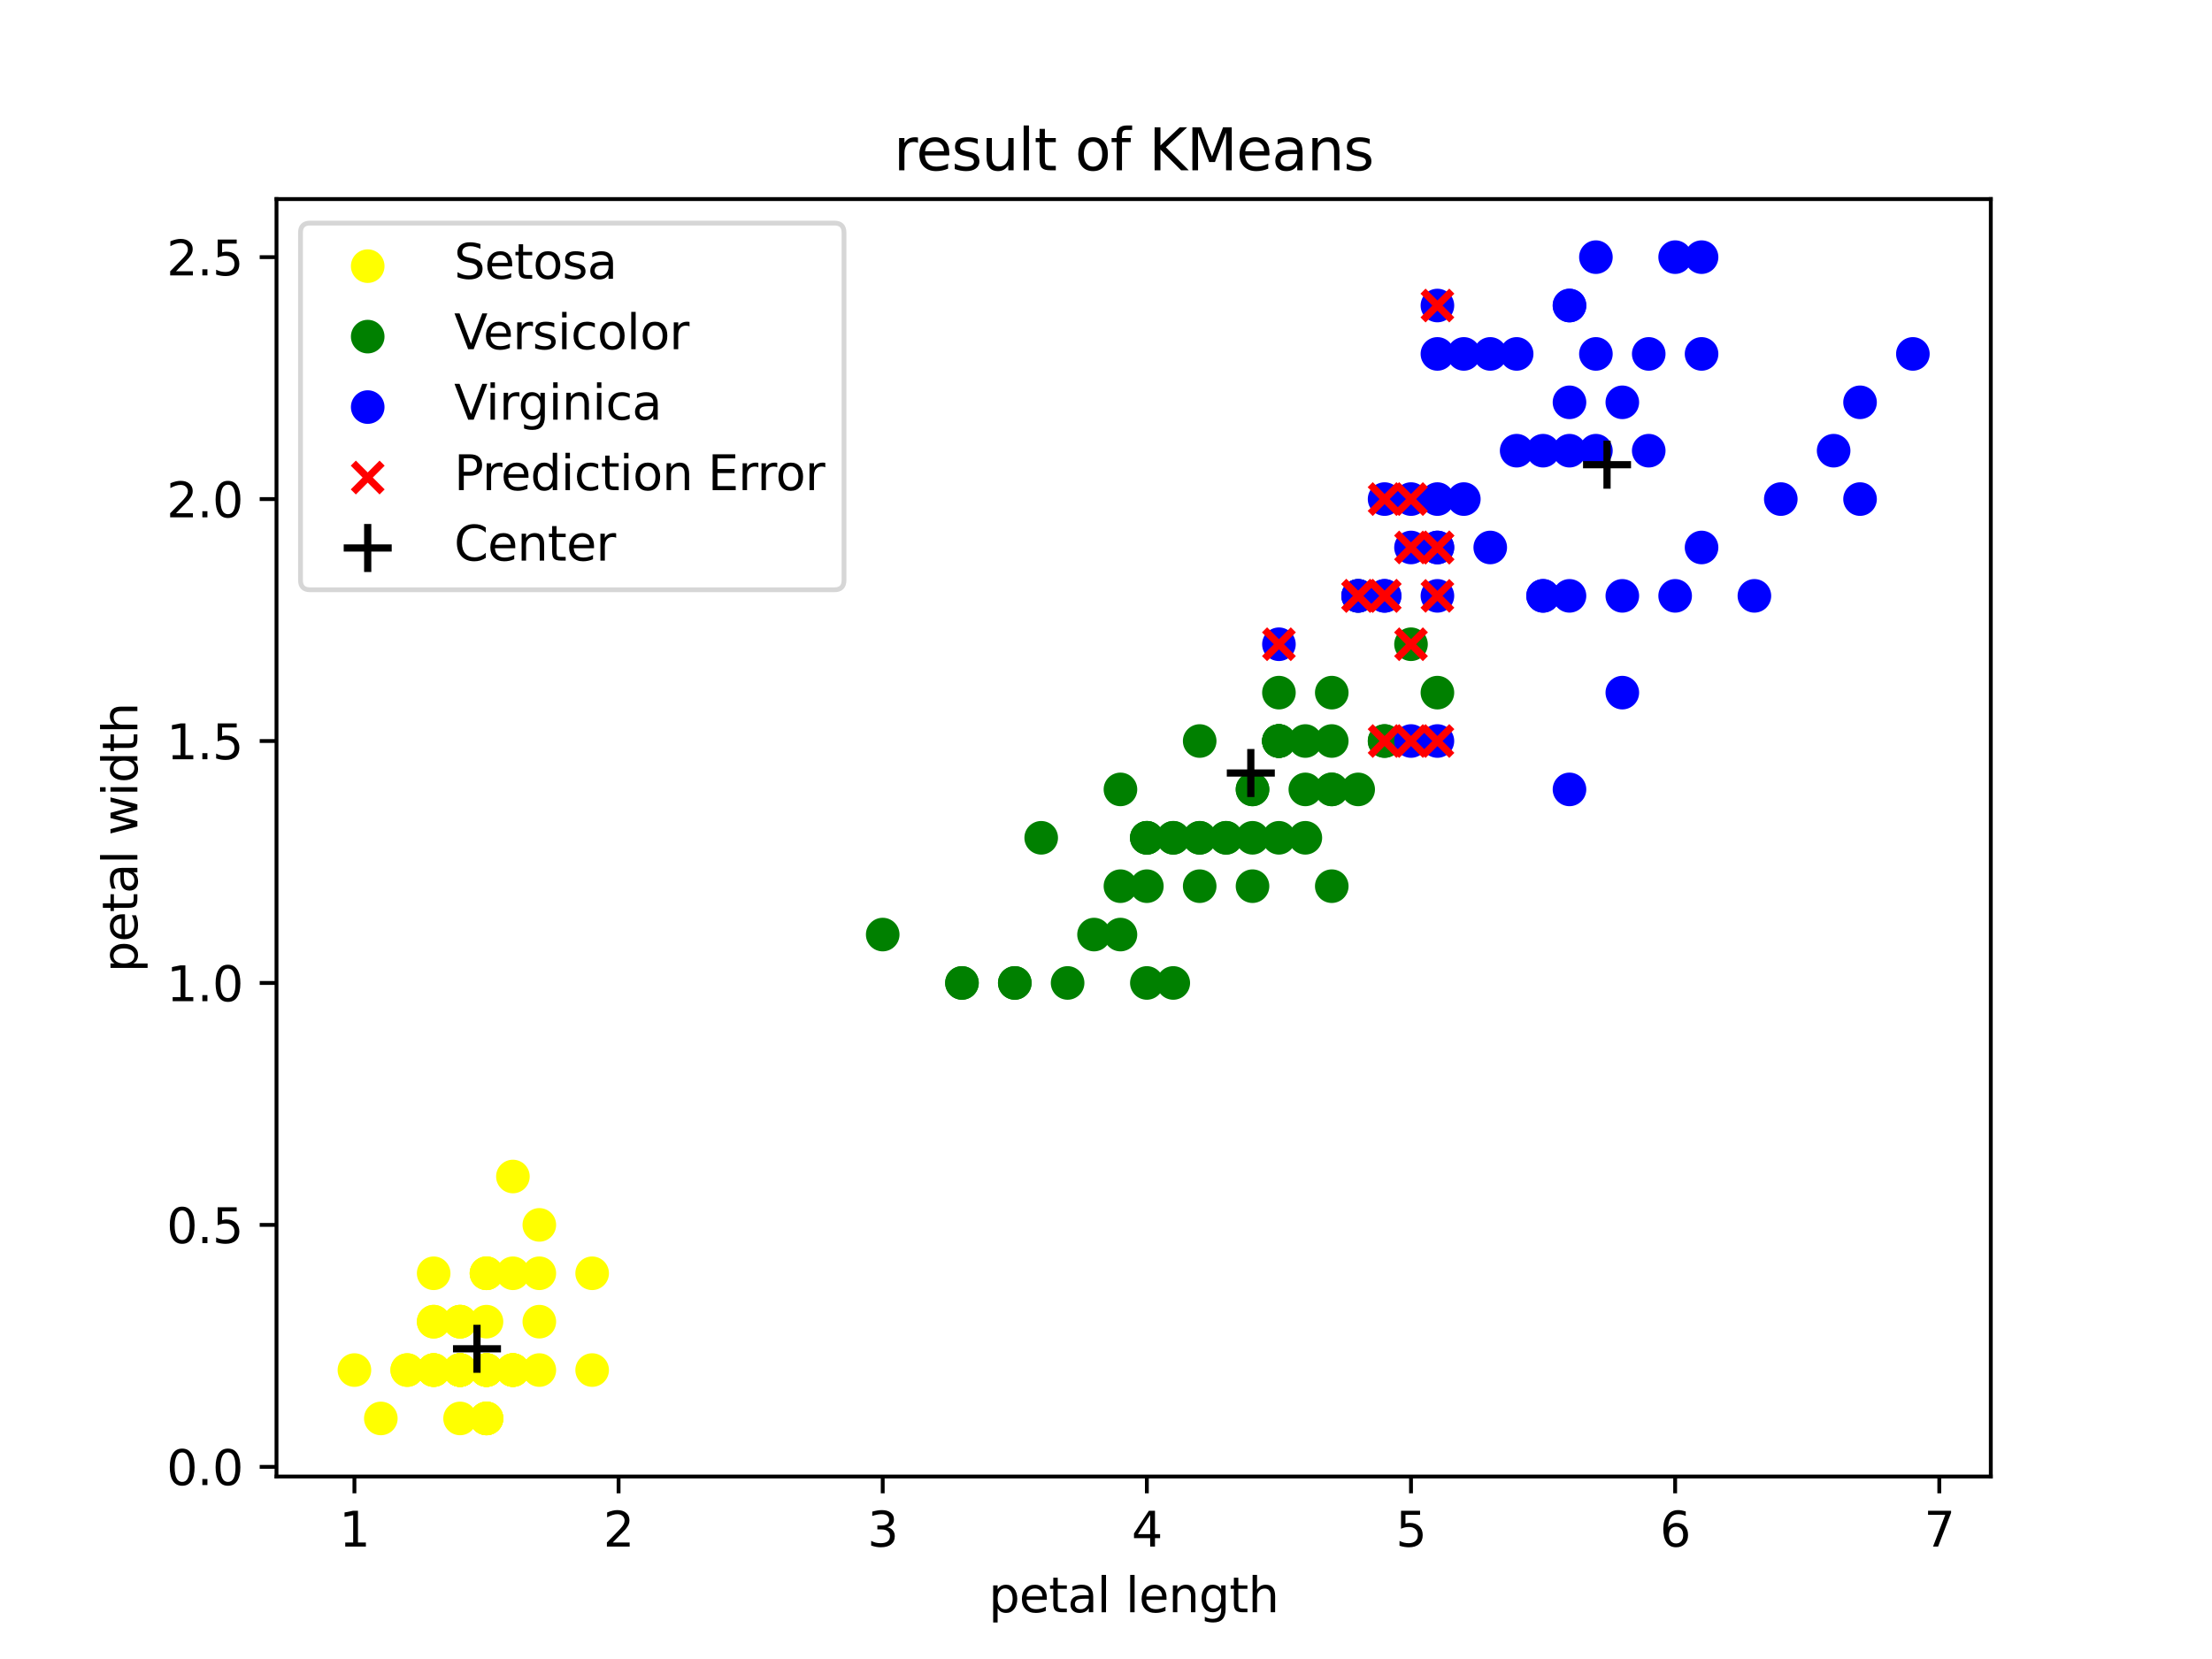 <?xml version="1.0" encoding="utf-8" standalone="no"?>
<!DOCTYPE svg PUBLIC "-//W3C//DTD SVG 1.1//EN"
  "http://www.w3.org/Graphics/SVG/1.1/DTD/svg11.dtd">
<svg xmlns:xlink="http://www.w3.org/1999/xlink" width="460.8pt" height="345.6pt" viewBox="0 0 460.8 345.6" xmlns="http://www.w3.org/2000/svg" version="1.1">
 <defs>
  <style type="text/css">*{stroke-linejoin: round; stroke-linecap: butt}</style>
 </defs>
 <g id="figure_1">
  <g id="patch_1">
   <path d="M 0 345.6 
L 460.8 345.6 
L 460.8 0 
L 0 0 
z
" style="fill: #ffffff"/>
  </g>
  <g id="axes_1">
   <g id="patch_2">
    <path d="M 57.6 307.584 
L 414.72 307.584 
L 414.72 41.472 
L 57.6 41.472 
z
" style="fill: #ffffff"/>
   </g>
   <g id="PathCollection_1">
    <defs>
     <path id="mcf82af48c1" d="M 0 3 
C 0.796 3 1.559 2.684 2.121 2.121 
C 2.684 1.559 3 0.796 3 0 
C 3 -0.796 2.684 -1.559 2.121 -2.121 
C 1.559 -2.684 0.796 -3 0 -3 
C -0.796 -3 -1.559 -2.684 -2.121 -2.121 
C -2.684 -1.559 -3 -0.796 -3 0 
C -3 0.796 -2.684 1.559 -2.121 2.121 
C -1.559 2.684 -0.796 3 0 3 
z
" style="stroke: #ffff00"/>
    </defs>
    <g clip-path="url(#pe4a45dda72)">
     <use xlink:href="#mcf82af48c1" x="95.843" y="285.408" style="fill: #ffff00; stroke: #ffff00"/>
     <use xlink:href="#mcf82af48c1" x="95.843" y="285.408" style="fill: #ffff00; stroke: #ffff00"/>
     <use xlink:href="#mcf82af48c1" x="90.341" y="285.408" style="fill: #ffff00; stroke: #ffff00"/>
     <use xlink:href="#mcf82af48c1" x="101.346" y="285.408" style="fill: #ffff00; stroke: #ffff00"/>
     <use xlink:href="#mcf82af48c1" x="95.843" y="285.408" style="fill: #ffff00; stroke: #ffff00"/>
     <use xlink:href="#mcf82af48c1" x="112.351" y="265.248" style="fill: #ffff00; stroke: #ffff00"/>
     <use xlink:href="#mcf82af48c1" x="95.843" y="275.328" style="fill: #ffff00; stroke: #ffff00"/>
     <use xlink:href="#mcf82af48c1" x="101.346" y="285.408" style="fill: #ffff00; stroke: #ffff00"/>
     <use xlink:href="#mcf82af48c1" x="95.843" y="285.408" style="fill: #ffff00; stroke: #ffff00"/>
     <use xlink:href="#mcf82af48c1" x="101.346" y="295.488" style="fill: #ffff00; stroke: #ffff00"/>
     <use xlink:href="#mcf82af48c1" x="101.346" y="285.408" style="fill: #ffff00; stroke: #ffff00"/>
     <use xlink:href="#mcf82af48c1" x="106.848" y="285.408" style="fill: #ffff00; stroke: #ffff00"/>
     <use xlink:href="#mcf82af48c1" x="95.843" y="295.488" style="fill: #ffff00; stroke: #ffff00"/>
     <use xlink:href="#mcf82af48c1" x="79.335" y="295.488" style="fill: #ffff00; stroke: #ffff00"/>
     <use xlink:href="#mcf82af48c1" x="84.838" y="285.408" style="fill: #ffff00; stroke: #ffff00"/>
     <use xlink:href="#mcf82af48c1" x="101.346" y="265.248" style="fill: #ffff00; stroke: #ffff00"/>
     <use xlink:href="#mcf82af48c1" x="90.341" y="265.248" style="fill: #ffff00; stroke: #ffff00"/>
     <use xlink:href="#mcf82af48c1" x="95.843" y="275.328" style="fill: #ffff00; stroke: #ffff00"/>
     <use xlink:href="#mcf82af48c1" x="112.351" y="275.328" style="fill: #ffff00; stroke: #ffff00"/>
     <use xlink:href="#mcf82af48c1" x="101.346" y="275.328" style="fill: #ffff00; stroke: #ffff00"/>
     <use xlink:href="#mcf82af48c1" x="112.351" y="285.408" style="fill: #ffff00; stroke: #ffff00"/>
     <use xlink:href="#mcf82af48c1" x="101.346" y="265.248" style="fill: #ffff00; stroke: #ffff00"/>
     <use xlink:href="#mcf82af48c1" x="73.833" y="285.408" style="fill: #ffff00; stroke: #ffff00"/>
     <use xlink:href="#mcf82af48c1" x="112.351" y="255.168" style="fill: #ffff00; stroke: #ffff00"/>
     <use xlink:href="#mcf82af48c1" x="123.356" y="285.408" style="fill: #ffff00; stroke: #ffff00"/>
     <use xlink:href="#mcf82af48c1" x="106.848" y="285.408" style="fill: #ffff00; stroke: #ffff00"/>
     <use xlink:href="#mcf82af48c1" x="106.848" y="265.248" style="fill: #ffff00; stroke: #ffff00"/>
     <use xlink:href="#mcf82af48c1" x="101.346" y="285.408" style="fill: #ffff00; stroke: #ffff00"/>
     <use xlink:href="#mcf82af48c1" x="95.843" y="285.408" style="fill: #ffff00; stroke: #ffff00"/>
     <use xlink:href="#mcf82af48c1" x="106.848" y="285.408" style="fill: #ffff00; stroke: #ffff00"/>
     <use xlink:href="#mcf82af48c1" x="106.848" y="285.408" style="fill: #ffff00; stroke: #ffff00"/>
     <use xlink:href="#mcf82af48c1" x="101.346" y="265.248" style="fill: #ffff00; stroke: #ffff00"/>
     <use xlink:href="#mcf82af48c1" x="101.346" y="295.488" style="fill: #ffff00; stroke: #ffff00"/>
     <use xlink:href="#mcf82af48c1" x="95.843" y="285.408" style="fill: #ffff00; stroke: #ffff00"/>
     <use xlink:href="#mcf82af48c1" x="101.346" y="295.488" style="fill: #ffff00; stroke: #ffff00"/>
     <use xlink:href="#mcf82af48c1" x="84.838" y="285.408" style="fill: #ffff00; stroke: #ffff00"/>
     <use xlink:href="#mcf82af48c1" x="90.341" y="285.408" style="fill: #ffff00; stroke: #ffff00"/>
     <use xlink:href="#mcf82af48c1" x="101.346" y="295.488" style="fill: #ffff00; stroke: #ffff00"/>
     <use xlink:href="#mcf82af48c1" x="90.341" y="285.408" style="fill: #ffff00; stroke: #ffff00"/>
     <use xlink:href="#mcf82af48c1" x="101.346" y="285.408" style="fill: #ffff00; stroke: #ffff00"/>
     <use xlink:href="#mcf82af48c1" x="90.341" y="275.328" style="fill: #ffff00; stroke: #ffff00"/>
     <use xlink:href="#mcf82af48c1" x="90.341" y="275.328" style="fill: #ffff00; stroke: #ffff00"/>
     <use xlink:href="#mcf82af48c1" x="90.341" y="285.408" style="fill: #ffff00; stroke: #ffff00"/>
     <use xlink:href="#mcf82af48c1" x="106.848" y="245.088" style="fill: #ffff00; stroke: #ffff00"/>
     <use xlink:href="#mcf82af48c1" x="123.356" y="265.248" style="fill: #ffff00; stroke: #ffff00"/>
     <use xlink:href="#mcf82af48c1" x="95.843" y="275.328" style="fill: #ffff00; stroke: #ffff00"/>
     <use xlink:href="#mcf82af48c1" x="106.848" y="285.408" style="fill: #ffff00; stroke: #ffff00"/>
     <use xlink:href="#mcf82af48c1" x="95.843" y="285.408" style="fill: #ffff00; stroke: #ffff00"/>
     <use xlink:href="#mcf82af48c1" x="101.346" y="285.408" style="fill: #ffff00; stroke: #ffff00"/>
     <use xlink:href="#mcf82af48c1" x="95.843" y="285.408" style="fill: #ffff00; stroke: #ffff00"/>
    </g>
   </g>
   <g id="PathCollection_2">
    <defs>
     <path id="m99f6509d8e" d="M 0 3 
C 0.796 3 1.559 2.684 2.121 2.121 
C 2.684 1.559 3 0.796 3 0 
C 3 -0.796 2.684 -1.559 2.121 -2.121 
C 1.559 -2.684 0.796 -3 0 -3 
C -0.796 -3 -1.559 -2.684 -2.121 -2.121 
C -2.684 -1.559 -3 -0.796 -3 0 
C -3 0.796 -2.684 1.559 -2.121 2.121 
C -1.559 2.684 -0.796 3 0 3 
z
" style="stroke: #008000"/>
    </defs>
    <g clip-path="url(#pe4a45dda72)">
     <use xlink:href="#m99f6509d8e" x="277.43" y="164.448" style="fill: #008000; stroke: #008000"/>
     <use xlink:href="#m99f6509d8e" x="266.424" y="154.368" style="fill: #008000; stroke: #008000"/>
     <use xlink:href="#m99f6509d8e" x="288.435" y="154.368" style="fill: #008000; stroke: #008000"/>
     <use xlink:href="#m99f6509d8e" x="238.911" y="174.528" style="fill: #008000; stroke: #008000"/>
     <use xlink:href="#m99f6509d8e" x="271.927" y="154.368" style="fill: #008000; stroke: #008000"/>
     <use xlink:href="#m99f6509d8e" x="266.424" y="174.528" style="fill: #008000; stroke: #008000"/>
     <use xlink:href="#m99f6509d8e" x="277.43" y="144.288" style="fill: #008000; stroke: #008000"/>
     <use xlink:href="#m99f6509d8e" x="200.393" y="204.768" style="fill: #008000; stroke: #008000"/>
     <use xlink:href="#m99f6509d8e" x="271.927" y="174.528" style="fill: #008000; stroke: #008000"/>
     <use xlink:href="#m99f6509d8e" x="233.409" y="164.448" style="fill: #008000; stroke: #008000"/>
     <use xlink:href="#m99f6509d8e" x="211.398" y="204.768" style="fill: #008000; stroke: #008000"/>
     <use xlink:href="#m99f6509d8e" x="249.917" y="154.368" style="fill: #008000; stroke: #008000"/>
     <use xlink:href="#m99f6509d8e" x="238.911" y="204.768" style="fill: #008000; stroke: #008000"/>
     <use xlink:href="#m99f6509d8e" x="277.43" y="164.448" style="fill: #008000; stroke: #008000"/>
     <use xlink:href="#m99f6509d8e" x="216.901" y="174.528" style="fill: #008000; stroke: #008000"/>
     <use xlink:href="#m99f6509d8e" x="260.922" y="164.448" style="fill: #008000; stroke: #008000"/>
     <use xlink:href="#m99f6509d8e" x="266.424" y="154.368" style="fill: #008000; stroke: #008000"/>
     <use xlink:href="#m99f6509d8e" x="244.414" y="204.768" style="fill: #008000; stroke: #008000"/>
     <use xlink:href="#m99f6509d8e" x="266.424" y="154.368" style="fill: #008000; stroke: #008000"/>
     <use xlink:href="#m99f6509d8e" x="233.409" y="194.688" style="fill: #008000; stroke: #008000"/>
     <use xlink:href="#m99f6509d8e" x="282.932" y="124.128" style="fill: #008000; stroke: #008000"/>
     <use xlink:href="#m99f6509d8e" x="238.911" y="174.528" style="fill: #008000; stroke: #008000"/>
     <use xlink:href="#m99f6509d8e" x="288.435" y="154.368" style="fill: #008000; stroke: #008000"/>
     <use xlink:href="#m99f6509d8e" x="277.43" y="184.608" style="fill: #008000; stroke: #008000"/>
     <use xlink:href="#m99f6509d8e" x="255.419" y="174.528" style="fill: #008000; stroke: #008000"/>
     <use xlink:href="#m99f6509d8e" x="260.922" y="164.448" style="fill: #008000; stroke: #008000"/>
     <use xlink:href="#m99f6509d8e" x="282.932" y="164.448" style="fill: #008000; stroke: #008000"/>
     <use xlink:href="#m99f6509d8e" x="293.938" y="134.208" style="fill: #008000; stroke: #008000"/>
     <use xlink:href="#m99f6509d8e" x="266.424" y="154.368" style="fill: #008000; stroke: #008000"/>
     <use xlink:href="#m99f6509d8e" x="211.398" y="204.768" style="fill: #008000; stroke: #008000"/>
     <use xlink:href="#m99f6509d8e" x="227.906" y="194.688" style="fill: #008000; stroke: #008000"/>
     <use xlink:href="#m99f6509d8e" x="222.403" y="204.768" style="fill: #008000; stroke: #008000"/>
     <use xlink:href="#m99f6509d8e" x="233.409" y="184.608" style="fill: #008000; stroke: #008000"/>
     <use xlink:href="#m99f6509d8e" x="299.44" y="144.288" style="fill: #008000; stroke: #008000"/>
     <use xlink:href="#m99f6509d8e" x="266.424" y="154.368" style="fill: #008000; stroke: #008000"/>
     <use xlink:href="#m99f6509d8e" x="266.424" y="144.288" style="fill: #008000; stroke: #008000"/>
     <use xlink:href="#m99f6509d8e" x="277.43" y="154.368" style="fill: #008000; stroke: #008000"/>
     <use xlink:href="#m99f6509d8e" x="260.922" y="174.528" style="fill: #008000; stroke: #008000"/>
     <use xlink:href="#m99f6509d8e" x="244.414" y="174.528" style="fill: #008000; stroke: #008000"/>
     <use xlink:href="#m99f6509d8e" x="238.911" y="174.528" style="fill: #008000; stroke: #008000"/>
     <use xlink:href="#m99f6509d8e" x="260.922" y="184.608" style="fill: #008000; stroke: #008000"/>
     <use xlink:href="#m99f6509d8e" x="271.927" y="164.448" style="fill: #008000; stroke: #008000"/>
     <use xlink:href="#m99f6509d8e" x="238.911" y="184.608" style="fill: #008000; stroke: #008000"/>
     <use xlink:href="#m99f6509d8e" x="200.393" y="204.768" style="fill: #008000; stroke: #008000"/>
     <use xlink:href="#m99f6509d8e" x="249.917" y="174.528" style="fill: #008000; stroke: #008000"/>
     <use xlink:href="#m99f6509d8e" x="249.917" y="184.608" style="fill: #008000; stroke: #008000"/>
     <use xlink:href="#m99f6509d8e" x="249.917" y="174.528" style="fill: #008000; stroke: #008000"/>
     <use xlink:href="#m99f6509d8e" x="255.419" y="174.528" style="fill: #008000; stroke: #008000"/>
     <use xlink:href="#m99f6509d8e" x="183.885" y="194.688" style="fill: #008000; stroke: #008000"/>
     <use xlink:href="#m99f6509d8e" x="244.414" y="174.528" style="fill: #008000; stroke: #008000"/>
    </g>
   </g>
   <g id="PathCollection_3">
    <defs>
     <path id="m924f9f0e56" d="M 0 3 
C 0.796 3 1.559 2.684 2.121 2.121 
C 2.684 1.559 3 0.796 3 0 
C 3 -0.796 2.684 -1.559 2.121 -2.121 
C 1.559 -2.684 0.796 -3 0 -3 
C -0.796 -3 -1.559 -2.684 -2.121 -2.121 
C -2.684 -1.559 -3 -0.796 -3 0 
C -3 0.796 -2.684 1.559 -2.121 2.121 
C -1.559 2.684 -0.796 3 0 3 
z
" style="stroke: #0000ff"/>
    </defs>
    <g clip-path="url(#pe4a45dda72)">
     <use xlink:href="#m924f9f0e56" x="348.964" y="53.568" style="fill: #0000ff; stroke: #0000ff"/>
     <use xlink:href="#m924f9f0e56" x="299.44" y="114.048" style="fill: #0000ff; stroke: #0000ff"/>
     <use xlink:href="#m924f9f0e56" x="343.461" y="93.888" style="fill: #0000ff; stroke: #0000ff"/>
     <use xlink:href="#m924f9f0e56" x="326.953" y="124.128" style="fill: #0000ff; stroke: #0000ff"/>
     <use xlink:href="#m924f9f0e56" x="337.958" y="83.808" style="fill: #0000ff; stroke: #0000ff"/>
     <use xlink:href="#m924f9f0e56" x="381.979" y="93.888" style="fill: #0000ff; stroke: #0000ff"/>
     <use xlink:href="#m924f9f0e56" x="266.424" y="134.208" style="fill: #0000ff; stroke: #0000ff"/>
     <use xlink:href="#m924f9f0e56" x="365.472" y="124.128" style="fill: #0000ff; stroke: #0000ff"/>
     <use xlink:href="#m924f9f0e56" x="337.958" y="124.128" style="fill: #0000ff; stroke: #0000ff"/>
     <use xlink:href="#m924f9f0e56" x="354.466" y="53.568" style="fill: #0000ff; stroke: #0000ff"/>
     <use xlink:href="#m924f9f0e56" x="299.44" y="103.968" style="fill: #0000ff; stroke: #0000ff"/>
     <use xlink:href="#m924f9f0e56" x="310.445" y="114.048" style="fill: #0000ff; stroke: #0000ff"/>
     <use xlink:href="#m924f9f0e56" x="321.451" y="93.888" style="fill: #0000ff; stroke: #0000ff"/>
     <use xlink:href="#m924f9f0e56" x="293.938" y="103.968" style="fill: #0000ff; stroke: #0000ff"/>
     <use xlink:href="#m924f9f0e56" x="299.44" y="63.648" style="fill: #0000ff; stroke: #0000ff"/>
     <use xlink:href="#m924f9f0e56" x="310.445" y="73.728" style="fill: #0000ff; stroke: #0000ff"/>
     <use xlink:href="#m924f9f0e56" x="321.451" y="124.128" style="fill: #0000ff; stroke: #0000ff"/>
     <use xlink:href="#m924f9f0e56" x="387.482" y="83.808" style="fill: #0000ff; stroke: #0000ff"/>
     <use xlink:href="#m924f9f0e56" x="398.487" y="73.728" style="fill: #0000ff; stroke: #0000ff"/>
     <use xlink:href="#m924f9f0e56" x="293.938" y="154.368" style="fill: #0000ff; stroke: #0000ff"/>
     <use xlink:href="#m924f9f0e56" x="332.456" y="73.728" style="fill: #0000ff; stroke: #0000ff"/>
     <use xlink:href="#m924f9f0e56" x="288.435" y="103.968" style="fill: #0000ff; stroke: #0000ff"/>
     <use xlink:href="#m924f9f0e56" x="387.482" y="103.968" style="fill: #0000ff; stroke: #0000ff"/>
     <use xlink:href="#m924f9f0e56" x="288.435" y="124.128" style="fill: #0000ff; stroke: #0000ff"/>
     <use xlink:href="#m924f9f0e56" x="332.456" y="93.888" style="fill: #0000ff; stroke: #0000ff"/>
     <use xlink:href="#m924f9f0e56" x="348.964" y="124.128" style="fill: #0000ff; stroke: #0000ff"/>
     <use xlink:href="#m924f9f0e56" x="282.932" y="124.128" style="fill: #0000ff; stroke: #0000ff"/>
     <use xlink:href="#m924f9f0e56" x="288.435" y="124.128" style="fill: #0000ff; stroke: #0000ff"/>
     <use xlink:href="#m924f9f0e56" x="326.953" y="93.888" style="fill: #0000ff; stroke: #0000ff"/>
     <use xlink:href="#m924f9f0e56" x="337.958" y="144.288" style="fill: #0000ff; stroke: #0000ff"/>
     <use xlink:href="#m924f9f0e56" x="354.466" y="114.048" style="fill: #0000ff; stroke: #0000ff"/>
     <use xlink:href="#m924f9f0e56" x="370.974" y="103.968" style="fill: #0000ff; stroke: #0000ff"/>
     <use xlink:href="#m924f9f0e56" x="326.953" y="83.808" style="fill: #0000ff; stroke: #0000ff"/>
     <use xlink:href="#m924f9f0e56" x="299.44" y="154.368" style="fill: #0000ff; stroke: #0000ff"/>
     <use xlink:href="#m924f9f0e56" x="326.953" y="164.448" style="fill: #0000ff; stroke: #0000ff"/>
     <use xlink:href="#m924f9f0e56" x="354.466" y="73.728" style="fill: #0000ff; stroke: #0000ff"/>
     <use xlink:href="#m924f9f0e56" x="326.953" y="63.648" style="fill: #0000ff; stroke: #0000ff"/>
     <use xlink:href="#m924f9f0e56" x="321.451" y="124.128" style="fill: #0000ff; stroke: #0000ff"/>
     <use xlink:href="#m924f9f0e56" x="282.932" y="124.128" style="fill: #0000ff; stroke: #0000ff"/>
     <use xlink:href="#m924f9f0e56" x="315.948" y="93.888" style="fill: #0000ff; stroke: #0000ff"/>
     <use xlink:href="#m924f9f0e56" x="326.953" y="63.648" style="fill: #0000ff; stroke: #0000ff"/>
     <use xlink:href="#m924f9f0e56" x="299.44" y="73.728" style="fill: #0000ff; stroke: #0000ff"/>
     <use xlink:href="#m924f9f0e56" x="299.44" y="114.048" style="fill: #0000ff; stroke: #0000ff"/>
     <use xlink:href="#m924f9f0e56" x="343.461" y="73.728" style="fill: #0000ff; stroke: #0000ff"/>
     <use xlink:href="#m924f9f0e56" x="332.456" y="53.568" style="fill: #0000ff; stroke: #0000ff"/>
     <use xlink:href="#m924f9f0e56" x="304.943" y="73.728" style="fill: #0000ff; stroke: #0000ff"/>
     <use xlink:href="#m924f9f0e56" x="293.938" y="114.048" style="fill: #0000ff; stroke: #0000ff"/>
     <use xlink:href="#m924f9f0e56" x="304.943" y="103.968" style="fill: #0000ff; stroke: #0000ff"/>
     <use xlink:href="#m924f9f0e56" x="315.948" y="73.728" style="fill: #0000ff; stroke: #0000ff"/>
     <use xlink:href="#m924f9f0e56" x="299.44" y="124.128" style="fill: #0000ff; stroke: #0000ff"/>
    </g>
   </g>
   <g id="PathCollection_4">
    <defs>
     <path id="mc0bc4016dd" d="M -3 3 
L 3 -3 
M -3 -3 
L 3 3 
" style="stroke: #ff0000; stroke-width: 1.5"/>
    </defs>
    <g clip-path="url(#pe4a45dda72)">
     <use xlink:href="#mc0bc4016dd" x="288.435" y="154.368" style="fill: #ff0000; stroke: #ff0000; stroke-width: 1.5"/>
     <use xlink:href="#mc0bc4016dd" x="293.938" y="134.208" style="fill: #ff0000; stroke: #ff0000; stroke-width: 1.5"/>
     <use xlink:href="#mc0bc4016dd" x="299.44" y="114.048" style="fill: #ff0000; stroke: #ff0000; stroke-width: 1.5"/>
     <use xlink:href="#mc0bc4016dd" x="266.424" y="134.208" style="fill: #ff0000; stroke: #ff0000; stroke-width: 1.5"/>
     <use xlink:href="#mc0bc4016dd" x="293.938" y="103.968" style="fill: #ff0000; stroke: #ff0000; stroke-width: 1.5"/>
     <use xlink:href="#mc0bc4016dd" x="299.44" y="63.648" style="fill: #ff0000; stroke: #ff0000; stroke-width: 1.5"/>
     <use xlink:href="#mc0bc4016dd" x="293.938" y="154.368" style="fill: #ff0000; stroke: #ff0000; stroke-width: 1.5"/>
     <use xlink:href="#mc0bc4016dd" x="288.435" y="103.968" style="fill: #ff0000; stroke: #ff0000; stroke-width: 1.5"/>
     <use xlink:href="#mc0bc4016dd" x="288.435" y="124.128" style="fill: #ff0000; stroke: #ff0000; stroke-width: 1.5"/>
     <use xlink:href="#mc0bc4016dd" x="282.932" y="124.128" style="fill: #ff0000; stroke: #ff0000; stroke-width: 1.5"/>
     <use xlink:href="#mc0bc4016dd" x="288.435" y="124.128" style="fill: #ff0000; stroke: #ff0000; stroke-width: 1.5"/>
     <use xlink:href="#mc0bc4016dd" x="299.44" y="154.368" style="fill: #ff0000; stroke: #ff0000; stroke-width: 1.5"/>
     <use xlink:href="#mc0bc4016dd" x="282.932" y="124.128" style="fill: #ff0000; stroke: #ff0000; stroke-width: 1.5"/>
     <use xlink:href="#mc0bc4016dd" x="299.44" y="114.048" style="fill: #ff0000; stroke: #ff0000; stroke-width: 1.5"/>
     <use xlink:href="#mc0bc4016dd" x="293.938" y="114.048" style="fill: #ff0000; stroke: #ff0000; stroke-width: 1.5"/>
     <use xlink:href="#mc0bc4016dd" x="299.44" y="124.128" style="fill: #ff0000; stroke: #ff0000; stroke-width: 1.5"/>
    </g>
   </g>
   <g id="PathCollection_5">
    <defs>
     <path id="md3bb0ab975" d="M -5 0 
L 5 0 
M 0 5 
L 0 -5 
" style="stroke: #000000; stroke-width: 1.5"/>
    </defs>
    <g clip-path="url(#pe4a45dda72)">
     <use xlink:href="#md3bb0ab975" x="260.567" y="161.034" style="stroke: #000000; stroke-width: 1.5"/>
     <use xlink:href="#md3bb0ab975" x="99.365" y="280.973" style="stroke: #000000; stroke-width: 1.5"/>
     <use xlink:href="#md3bb0ab975" x="334.773" y="96.806" style="stroke: #000000; stroke-width: 1.5"/>
    </g>
   </g>
   <g id="matplotlib.axis_1">
    <g id="xtick_1">
     <g id="line2d_1">
      <defs>
       <path id="m690f4a0e95" d="M 0 0 
L 0 3.5 
" style="stroke: #000000; stroke-width: 0.8"/>
      </defs>
      <g>
       <use xlink:href="#m690f4a0e95" x="73.833" y="307.584" style="stroke: #000000; stroke-width: 0.8"/>
      </g>
     </g>
     <g id="text_1">
      <!-- 1 -->
      <g transform="translate(70.651 322.182) scale(0.1 -0.1)">
       <defs>
        <path id="DejaVuSans-31" d="M 794 531 
L 1825 531 
L 1825 4091 
L 703 3866 
L 703 4441 
L 1819 4666 
L 2450 4666 
L 2450 531 
L 3481 531 
L 3481 0 
L 794 0 
L 794 531 
z
" transform="scale(0.016)"/>
       </defs>
       <use xlink:href="#DejaVuSans-31"/>
      </g>
     </g>
    </g>
    <g id="xtick_2">
     <g id="line2d_2">
      <g>
       <use xlink:href="#m690f4a0e95" x="128.859" y="307.584" style="stroke: #000000; stroke-width: 0.8"/>
      </g>
     </g>
     <g id="text_2">
      <!-- 2 -->
      <g transform="translate(125.678 322.182) scale(0.1 -0.1)">
       <defs>
        <path id="DejaVuSans-32" d="M 1228 531 
L 3431 531 
L 3431 0 
L 469 0 
L 469 531 
Q 828 903 1448 1529 
Q 2069 2156 2228 2338 
Q 2531 2678 2651 2914 
Q 2772 3150 2772 3378 
Q 2772 3750 2511 3984 
Q 2250 4219 1831 4219 
Q 1534 4219 1204 4116 
Q 875 4013 500 3803 
L 500 4441 
Q 881 4594 1212 4672 
Q 1544 4750 1819 4750 
Q 2544 4750 2975 4387 
Q 3406 4025 3406 3419 
Q 3406 3131 3298 2873 
Q 3191 2616 2906 2266 
Q 2828 2175 2409 1742 
Q 1991 1309 1228 531 
z
" transform="scale(0.016)"/>
       </defs>
       <use xlink:href="#DejaVuSans-32"/>
      </g>
     </g>
    </g>
    <g id="xtick_3">
     <g id="line2d_3">
      <g>
       <use xlink:href="#m690f4a0e95" x="183.885" y="307.584" style="stroke: #000000; stroke-width: 0.8"/>
      </g>
     </g>
     <g id="text_3">
      <!-- 3 -->
      <g transform="translate(180.704 322.182) scale(0.1 -0.1)">
       <defs>
        <path id="DejaVuSans-33" d="M 2597 2516 
Q 3050 2419 3304 2112 
Q 3559 1806 3559 1356 
Q 3559 666 3084 287 
Q 2609 -91 1734 -91 
Q 1441 -91 1130 -33 
Q 819 25 488 141 
L 488 750 
Q 750 597 1062 519 
Q 1375 441 1716 441 
Q 2309 441 2620 675 
Q 2931 909 2931 1356 
Q 2931 1769 2642 2001 
Q 2353 2234 1838 2234 
L 1294 2234 
L 1294 2753 
L 1863 2753 
Q 2328 2753 2575 2939 
Q 2822 3125 2822 3475 
Q 2822 3834 2567 4026 
Q 2313 4219 1838 4219 
Q 1578 4219 1281 4162 
Q 984 4106 628 3988 
L 628 4550 
Q 988 4650 1302 4700 
Q 1616 4750 1894 4750 
Q 2613 4750 3031 4423 
Q 3450 4097 3450 3541 
Q 3450 3153 3228 2886 
Q 3006 2619 2597 2516 
z
" transform="scale(0.016)"/>
       </defs>
       <use xlink:href="#DejaVuSans-33"/>
      </g>
     </g>
    </g>
    <g id="xtick_4">
     <g id="line2d_4">
      <g>
       <use xlink:href="#m690f4a0e95" x="238.911" y="307.584" style="stroke: #000000; stroke-width: 0.8"/>
      </g>
     </g>
     <g id="text_4">
      <!-- 4 -->
      <g transform="translate(235.73 322.182) scale(0.1 -0.1)">
       <defs>
        <path id="DejaVuSans-34" d="M 2419 4116 
L 825 1625 
L 2419 1625 
L 2419 4116 
z
M 2253 4666 
L 3047 4666 
L 3047 1625 
L 3713 1625 
L 3713 1100 
L 3047 1100 
L 3047 0 
L 2419 0 
L 2419 1100 
L 313 1100 
L 313 1709 
L 2253 4666 
z
" transform="scale(0.016)"/>
       </defs>
       <use xlink:href="#DejaVuSans-34"/>
      </g>
     </g>
    </g>
    <g id="xtick_5">
     <g id="line2d_5">
      <g>
       <use xlink:href="#m690f4a0e95" x="293.938" y="307.584" style="stroke: #000000; stroke-width: 0.8"/>
      </g>
     </g>
     <g id="text_5">
      <!-- 5 -->
      <g transform="translate(290.756 322.182) scale(0.1 -0.1)">
       <defs>
        <path id="DejaVuSans-35" d="M 691 4666 
L 3169 4666 
L 3169 4134 
L 1269 4134 
L 1269 2991 
Q 1406 3038 1543 3061 
Q 1681 3084 1819 3084 
Q 2600 3084 3056 2656 
Q 3513 2228 3513 1497 
Q 3513 744 3044 326 
Q 2575 -91 1722 -91 
Q 1428 -91 1123 -41 
Q 819 9 494 109 
L 494 744 
Q 775 591 1075 516 
Q 1375 441 1709 441 
Q 2250 441 2565 725 
Q 2881 1009 2881 1497 
Q 2881 1984 2565 2268 
Q 2250 2553 1709 2553 
Q 1456 2553 1204 2497 
Q 953 2441 691 2322 
L 691 4666 
z
" transform="scale(0.016)"/>
       </defs>
       <use xlink:href="#DejaVuSans-35"/>
      </g>
     </g>
    </g>
    <g id="xtick_6">
     <g id="line2d_6">
      <g>
       <use xlink:href="#m690f4a0e95" x="348.964" y="307.584" style="stroke: #000000; stroke-width: 0.8"/>
      </g>
     </g>
     <g id="text_6">
      <!-- 6 -->
      <g transform="translate(345.782 322.182) scale(0.1 -0.1)">
       <defs>
        <path id="DejaVuSans-36" d="M 2113 2584 
Q 1688 2584 1439 2293 
Q 1191 2003 1191 1497 
Q 1191 994 1439 701 
Q 1688 409 2113 409 
Q 2538 409 2786 701 
Q 3034 994 3034 1497 
Q 3034 2003 2786 2293 
Q 2538 2584 2113 2584 
z
M 3366 4563 
L 3366 3988 
Q 3128 4100 2886 4159 
Q 2644 4219 2406 4219 
Q 1781 4219 1451 3797 
Q 1122 3375 1075 2522 
Q 1259 2794 1537 2939 
Q 1816 3084 2150 3084 
Q 2853 3084 3261 2657 
Q 3669 2231 3669 1497 
Q 3669 778 3244 343 
Q 2819 -91 2113 -91 
Q 1303 -91 875 529 
Q 447 1150 447 2328 
Q 447 3434 972 4092 
Q 1497 4750 2381 4750 
Q 2619 4750 2861 4703 
Q 3103 4656 3366 4563 
z
" transform="scale(0.016)"/>
       </defs>
       <use xlink:href="#DejaVuSans-36"/>
      </g>
     </g>
    </g>
    <g id="xtick_7">
     <g id="line2d_7">
      <g>
       <use xlink:href="#m690f4a0e95" x="403.99" y="307.584" style="stroke: #000000; stroke-width: 0.8"/>
      </g>
     </g>
     <g id="text_7">
      <!-- 7 -->
      <g transform="translate(400.809 322.182) scale(0.1 -0.1)">
       <defs>
        <path id="DejaVuSans-37" d="M 525 4666 
L 3525 4666 
L 3525 4397 
L 1831 0 
L 1172 0 
L 2766 4134 
L 525 4134 
L 525 4666 
z
" transform="scale(0.016)"/>
       </defs>
       <use xlink:href="#DejaVuSans-37"/>
      </g>
     </g>
    </g>
    <g id="text_8">
     <!-- petal length -->
     <g transform="translate(205.969 335.861) scale(0.1 -0.1)">
      <defs>
       <path id="DejaVuSans-70" d="M 1159 525 
L 1159 -1331 
L 581 -1331 
L 581 3500 
L 1159 3500 
L 1159 2969 
Q 1341 3281 1617 3432 
Q 1894 3584 2278 3584 
Q 2916 3584 3314 3078 
Q 3713 2572 3713 1747 
Q 3713 922 3314 415 
Q 2916 -91 2278 -91 
Q 1894 -91 1617 61 
Q 1341 213 1159 525 
z
M 3116 1747 
Q 3116 2381 2855 2742 
Q 2594 3103 2138 3103 
Q 1681 3103 1420 2742 
Q 1159 2381 1159 1747 
Q 1159 1113 1420 752 
Q 1681 391 2138 391 
Q 2594 391 2855 752 
Q 3116 1113 3116 1747 
z
" transform="scale(0.016)"/>
       <path id="DejaVuSans-65" d="M 3597 1894 
L 3597 1613 
L 953 1613 
Q 991 1019 1311 708 
Q 1631 397 2203 397 
Q 2534 397 2845 478 
Q 3156 559 3463 722 
L 3463 178 
Q 3153 47 2828 -22 
Q 2503 -91 2169 -91 
Q 1331 -91 842 396 
Q 353 884 353 1716 
Q 353 2575 817 3079 
Q 1281 3584 2069 3584 
Q 2775 3584 3186 3129 
Q 3597 2675 3597 1894 
z
M 3022 2063 
Q 3016 2534 2758 2815 
Q 2500 3097 2075 3097 
Q 1594 3097 1305 2825 
Q 1016 2553 972 2059 
L 3022 2063 
z
" transform="scale(0.016)"/>
       <path id="DejaVuSans-74" d="M 1172 4494 
L 1172 3500 
L 2356 3500 
L 2356 3053 
L 1172 3053 
L 1172 1153 
Q 1172 725 1289 603 
Q 1406 481 1766 481 
L 2356 481 
L 2356 0 
L 1766 0 
Q 1100 0 847 248 
Q 594 497 594 1153 
L 594 3053 
L 172 3053 
L 172 3500 
L 594 3500 
L 594 4494 
L 1172 4494 
z
" transform="scale(0.016)"/>
       <path id="DejaVuSans-61" d="M 2194 1759 
Q 1497 1759 1228 1600 
Q 959 1441 959 1056 
Q 959 750 1161 570 
Q 1363 391 1709 391 
Q 2188 391 2477 730 
Q 2766 1069 2766 1631 
L 2766 1759 
L 2194 1759 
z
M 3341 1997 
L 3341 0 
L 2766 0 
L 2766 531 
Q 2569 213 2275 61 
Q 1981 -91 1556 -91 
Q 1019 -91 701 211 
Q 384 513 384 1019 
Q 384 1609 779 1909 
Q 1175 2209 1959 2209 
L 2766 2209 
L 2766 2266 
Q 2766 2663 2505 2880 
Q 2244 3097 1772 3097 
Q 1472 3097 1187 3025 
Q 903 2953 641 2809 
L 641 3341 
Q 956 3463 1253 3523 
Q 1550 3584 1831 3584 
Q 2591 3584 2966 3190 
Q 3341 2797 3341 1997 
z
" transform="scale(0.016)"/>
       <path id="DejaVuSans-6c" d="M 603 4863 
L 1178 4863 
L 1178 0 
L 603 0 
L 603 4863 
z
" transform="scale(0.016)"/>
       <path id="DejaVuSans-20" transform="scale(0.016)"/>
       <path id="DejaVuSans-6e" d="M 3513 2113 
L 3513 0 
L 2938 0 
L 2938 2094 
Q 2938 2591 2744 2837 
Q 2550 3084 2163 3084 
Q 1697 3084 1428 2787 
Q 1159 2491 1159 1978 
L 1159 0 
L 581 0 
L 581 3500 
L 1159 3500 
L 1159 2956 
Q 1366 3272 1645 3428 
Q 1925 3584 2291 3584 
Q 2894 3584 3203 3211 
Q 3513 2838 3513 2113 
z
" transform="scale(0.016)"/>
       <path id="DejaVuSans-67" d="M 2906 1791 
Q 2906 2416 2648 2759 
Q 2391 3103 1925 3103 
Q 1463 3103 1205 2759 
Q 947 2416 947 1791 
Q 947 1169 1205 825 
Q 1463 481 1925 481 
Q 2391 481 2648 825 
Q 2906 1169 2906 1791 
z
M 3481 434 
Q 3481 -459 3084 -895 
Q 2688 -1331 1869 -1331 
Q 1566 -1331 1297 -1286 
Q 1028 -1241 775 -1147 
L 775 -588 
Q 1028 -725 1275 -790 
Q 1522 -856 1778 -856 
Q 2344 -856 2625 -561 
Q 2906 -266 2906 331 
L 2906 616 
Q 2728 306 2450 153 
Q 2172 0 1784 0 
Q 1141 0 747 490 
Q 353 981 353 1791 
Q 353 2603 747 3093 
Q 1141 3584 1784 3584 
Q 2172 3584 2450 3431 
Q 2728 3278 2906 2969 
L 2906 3500 
L 3481 3500 
L 3481 434 
z
" transform="scale(0.016)"/>
       <path id="DejaVuSans-68" d="M 3513 2113 
L 3513 0 
L 2938 0 
L 2938 2094 
Q 2938 2591 2744 2837 
Q 2550 3084 2163 3084 
Q 1697 3084 1428 2787 
Q 1159 2491 1159 1978 
L 1159 0 
L 581 0 
L 581 4863 
L 1159 4863 
L 1159 2956 
Q 1366 3272 1645 3428 
Q 1925 3584 2291 3584 
Q 2894 3584 3203 3211 
Q 3513 2838 3513 2113 
z
" transform="scale(0.016)"/>
      </defs>
      <use xlink:href="#DejaVuSans-70"/>
      <use xlink:href="#DejaVuSans-65" x="63.477"/>
      <use xlink:href="#DejaVuSans-74" x="125"/>
      <use xlink:href="#DejaVuSans-61" x="164.209"/>
      <use xlink:href="#DejaVuSans-6c" x="225.488"/>
      <use xlink:href="#DejaVuSans-20" x="253.271"/>
      <use xlink:href="#DejaVuSans-6c" x="285.059"/>
      <use xlink:href="#DejaVuSans-65" x="312.842"/>
      <use xlink:href="#DejaVuSans-6e" x="374.365"/>
      <use xlink:href="#DejaVuSans-67" x="437.744"/>
      <use xlink:href="#DejaVuSans-74" x="501.221"/>
      <use xlink:href="#DejaVuSans-68" x="540.43"/>
     </g>
    </g>
   </g>
   <g id="matplotlib.axis_2">
    <g id="ytick_1">
     <g id="line2d_8">
      <defs>
       <path id="md4705abc2d" d="M 0 0 
L -3.5 0 
" style="stroke: #000000; stroke-width: 0.8"/>
      </defs>
      <g>
       <use xlink:href="#md4705abc2d" x="57.6" y="305.568" style="stroke: #000000; stroke-width: 0.8"/>
      </g>
     </g>
     <g id="text_9">
      <!-- 0.0 -->
      <g transform="translate(34.697 309.367) scale(0.1 -0.1)">
       <defs>
        <path id="DejaVuSans-30" d="M 2034 4250 
Q 1547 4250 1301 3770 
Q 1056 3291 1056 2328 
Q 1056 1369 1301 889 
Q 1547 409 2034 409 
Q 2525 409 2770 889 
Q 3016 1369 3016 2328 
Q 3016 3291 2770 3770 
Q 2525 4250 2034 4250 
z
M 2034 4750 
Q 2819 4750 3233 4129 
Q 3647 3509 3647 2328 
Q 3647 1150 3233 529 
Q 2819 -91 2034 -91 
Q 1250 -91 836 529 
Q 422 1150 422 2328 
Q 422 3509 836 4129 
Q 1250 4750 2034 4750 
z
" transform="scale(0.016)"/>
        <path id="DejaVuSans-2e" d="M 684 794 
L 1344 794 
L 1344 0 
L 684 0 
L 684 794 
z
" transform="scale(0.016)"/>
       </defs>
       <use xlink:href="#DejaVuSans-30"/>
       <use xlink:href="#DejaVuSans-2e" x="63.623"/>
       <use xlink:href="#DejaVuSans-30" x="95.41"/>
      </g>
     </g>
    </g>
    <g id="ytick_2">
     <g id="line2d_9">
      <g>
       <use xlink:href="#md4705abc2d" x="57.6" y="255.168" style="stroke: #000000; stroke-width: 0.8"/>
      </g>
     </g>
     <g id="text_10">
      <!-- 0.5 -->
      <g transform="translate(34.697 258.967) scale(0.1 -0.1)">
       <use xlink:href="#DejaVuSans-30"/>
       <use xlink:href="#DejaVuSans-2e" x="63.623"/>
       <use xlink:href="#DejaVuSans-35" x="95.41"/>
      </g>
     </g>
    </g>
    <g id="ytick_3">
     <g id="line2d_10">
      <g>
       <use xlink:href="#md4705abc2d" x="57.6" y="204.768" style="stroke: #000000; stroke-width: 0.8"/>
      </g>
     </g>
     <g id="text_11">
      <!-- 1.0 -->
      <g transform="translate(34.697 208.567) scale(0.1 -0.1)">
       <use xlink:href="#DejaVuSans-31"/>
       <use xlink:href="#DejaVuSans-2e" x="63.623"/>
       <use xlink:href="#DejaVuSans-30" x="95.41"/>
      </g>
     </g>
    </g>
    <g id="ytick_4">
     <g id="line2d_11">
      <g>
       <use xlink:href="#md4705abc2d" x="57.6" y="154.368" style="stroke: #000000; stroke-width: 0.8"/>
      </g>
     </g>
     <g id="text_12">
      <!-- 1.5 -->
      <g transform="translate(34.697 158.167) scale(0.1 -0.1)">
       <use xlink:href="#DejaVuSans-31"/>
       <use xlink:href="#DejaVuSans-2e" x="63.623"/>
       <use xlink:href="#DejaVuSans-35" x="95.41"/>
      </g>
     </g>
    </g>
    <g id="ytick_5">
     <g id="line2d_12">
      <g>
       <use xlink:href="#md4705abc2d" x="57.6" y="103.968" style="stroke: #000000; stroke-width: 0.8"/>
      </g>
     </g>
     <g id="text_13">
      <!-- 2.0 -->
      <g transform="translate(34.697 107.767) scale(0.1 -0.1)">
       <use xlink:href="#DejaVuSans-32"/>
       <use xlink:href="#DejaVuSans-2e" x="63.623"/>
       <use xlink:href="#DejaVuSans-30" x="95.41"/>
      </g>
     </g>
    </g>
    <g id="ytick_6">
     <g id="line2d_13">
      <g>
       <use xlink:href="#md4705abc2d" x="57.6" y="53.568" style="stroke: #000000; stroke-width: 0.8"/>
      </g>
     </g>
     <g id="text_14">
      <!-- 2.5 -->
      <g transform="translate(34.697 57.367) scale(0.1 -0.1)">
       <use xlink:href="#DejaVuSans-32"/>
       <use xlink:href="#DejaVuSans-2e" x="63.623"/>
       <use xlink:href="#DejaVuSans-35" x="95.41"/>
      </g>
     </g>
    </g>
    <g id="text_15">
     <!-- petal width -->
     <g transform="translate(28.617 202.562) rotate(-90) scale(0.1 -0.1)">
      <defs>
       <path id="DejaVuSans-77" d="M 269 3500 
L 844 3500 
L 1563 769 
L 2278 3500 
L 2956 3500 
L 3675 769 
L 4391 3500 
L 4966 3500 
L 4050 0 
L 3372 0 
L 2619 2869 
L 1863 0 
L 1184 0 
L 269 3500 
z
" transform="scale(0.016)"/>
       <path id="DejaVuSans-69" d="M 603 3500 
L 1178 3500 
L 1178 0 
L 603 0 
L 603 3500 
z
M 603 4863 
L 1178 4863 
L 1178 4134 
L 603 4134 
L 603 4863 
z
" transform="scale(0.016)"/>
       <path id="DejaVuSans-64" d="M 2906 2969 
L 2906 4863 
L 3481 4863 
L 3481 0 
L 2906 0 
L 2906 525 
Q 2725 213 2448 61 
Q 2172 -91 1784 -91 
Q 1150 -91 751 415 
Q 353 922 353 1747 
Q 353 2572 751 3078 
Q 1150 3584 1784 3584 
Q 2172 3584 2448 3432 
Q 2725 3281 2906 2969 
z
M 947 1747 
Q 947 1113 1208 752 
Q 1469 391 1925 391 
Q 2381 391 2643 752 
Q 2906 1113 2906 1747 
Q 2906 2381 2643 2742 
Q 2381 3103 1925 3103 
Q 1469 3103 1208 2742 
Q 947 2381 947 1747 
z
" transform="scale(0.016)"/>
      </defs>
      <use xlink:href="#DejaVuSans-70"/>
      <use xlink:href="#DejaVuSans-65" x="63.477"/>
      <use xlink:href="#DejaVuSans-74" x="125"/>
      <use xlink:href="#DejaVuSans-61" x="164.209"/>
      <use xlink:href="#DejaVuSans-6c" x="225.488"/>
      <use xlink:href="#DejaVuSans-20" x="253.271"/>
      <use xlink:href="#DejaVuSans-77" x="285.059"/>
      <use xlink:href="#DejaVuSans-69" x="366.846"/>
      <use xlink:href="#DejaVuSans-64" x="394.629"/>
      <use xlink:href="#DejaVuSans-74" x="458.105"/>
      <use xlink:href="#DejaVuSans-68" x="497.314"/>
     </g>
    </g>
   </g>
   <g id="patch_3">
    <path d="M 57.6 307.584 
L 57.6 41.472 
" style="fill: none; stroke: #000000; stroke-width: 0.8; stroke-linejoin: miter; stroke-linecap: square"/>
   </g>
   <g id="patch_4">
    <path d="M 414.72 307.584 
L 414.72 41.472 
" style="fill: none; stroke: #000000; stroke-width: 0.8; stroke-linejoin: miter; stroke-linecap: square"/>
   </g>
   <g id="patch_5">
    <path d="M 57.6 307.584 
L 414.72 307.584 
" style="fill: none; stroke: #000000; stroke-width: 0.8; stroke-linejoin: miter; stroke-linecap: square"/>
   </g>
   <g id="patch_6">
    <path d="M 57.6 41.472 
L 414.72 41.472 
" style="fill: none; stroke: #000000; stroke-width: 0.8; stroke-linejoin: miter; stroke-linecap: square"/>
   </g>
   <g id="text_16">
    <!-- result of KMeans -->
    <g transform="translate(186.184 35.472) scale(0.12 -0.12)">
     <defs>
      <path id="DejaVuSans-72" d="M 2631 2963 
Q 2534 3019 2420 3045 
Q 2306 3072 2169 3072 
Q 1681 3072 1420 2755 
Q 1159 2438 1159 1844 
L 1159 0 
L 581 0 
L 581 3500 
L 1159 3500 
L 1159 2956 
Q 1341 3275 1631 3429 
Q 1922 3584 2338 3584 
Q 2397 3584 2469 3576 
Q 2541 3569 2628 3553 
L 2631 2963 
z
" transform="scale(0.016)"/>
      <path id="DejaVuSans-73" d="M 2834 3397 
L 2834 2853 
Q 2591 2978 2328 3040 
Q 2066 3103 1784 3103 
Q 1356 3103 1142 2972 
Q 928 2841 928 2578 
Q 928 2378 1081 2264 
Q 1234 2150 1697 2047 
L 1894 2003 
Q 2506 1872 2764 1633 
Q 3022 1394 3022 966 
Q 3022 478 2636 193 
Q 2250 -91 1575 -91 
Q 1294 -91 989 -36 
Q 684 19 347 128 
L 347 722 
Q 666 556 975 473 
Q 1284 391 1588 391 
Q 1994 391 2212 530 
Q 2431 669 2431 922 
Q 2431 1156 2273 1281 
Q 2116 1406 1581 1522 
L 1381 1569 
Q 847 1681 609 1914 
Q 372 2147 372 2553 
Q 372 3047 722 3315 
Q 1072 3584 1716 3584 
Q 2034 3584 2315 3537 
Q 2597 3491 2834 3397 
z
" transform="scale(0.016)"/>
      <path id="DejaVuSans-75" d="M 544 1381 
L 544 3500 
L 1119 3500 
L 1119 1403 
Q 1119 906 1312 657 
Q 1506 409 1894 409 
Q 2359 409 2629 706 
Q 2900 1003 2900 1516 
L 2900 3500 
L 3475 3500 
L 3475 0 
L 2900 0 
L 2900 538 
Q 2691 219 2414 64 
Q 2138 -91 1772 -91 
Q 1169 -91 856 284 
Q 544 659 544 1381 
z
M 1991 3584 
L 1991 3584 
z
" transform="scale(0.016)"/>
      <path id="DejaVuSans-6f" d="M 1959 3097 
Q 1497 3097 1228 2736 
Q 959 2375 959 1747 
Q 959 1119 1226 758 
Q 1494 397 1959 397 
Q 2419 397 2687 759 
Q 2956 1122 2956 1747 
Q 2956 2369 2687 2733 
Q 2419 3097 1959 3097 
z
M 1959 3584 
Q 2709 3584 3137 3096 
Q 3566 2609 3566 1747 
Q 3566 888 3137 398 
Q 2709 -91 1959 -91 
Q 1206 -91 779 398 
Q 353 888 353 1747 
Q 353 2609 779 3096 
Q 1206 3584 1959 3584 
z
" transform="scale(0.016)"/>
      <path id="DejaVuSans-66" d="M 2375 4863 
L 2375 4384 
L 1825 4384 
Q 1516 4384 1395 4259 
Q 1275 4134 1275 3809 
L 1275 3500 
L 2222 3500 
L 2222 3053 
L 1275 3053 
L 1275 0 
L 697 0 
L 697 3053 
L 147 3053 
L 147 3500 
L 697 3500 
L 697 3744 
Q 697 4328 969 4595 
Q 1241 4863 1831 4863 
L 2375 4863 
z
" transform="scale(0.016)"/>
      <path id="DejaVuSans-4b" d="M 628 4666 
L 1259 4666 
L 1259 2694 
L 3353 4666 
L 4166 4666 
L 1850 2491 
L 4331 0 
L 3500 0 
L 1259 2247 
L 1259 0 
L 628 0 
L 628 4666 
z
" transform="scale(0.016)"/>
      <path id="DejaVuSans-4d" d="M 628 4666 
L 1569 4666 
L 2759 1491 
L 3956 4666 
L 4897 4666 
L 4897 0 
L 4281 0 
L 4281 4097 
L 3078 897 
L 2444 897 
L 1241 4097 
L 1241 0 
L 628 0 
L 628 4666 
z
" transform="scale(0.016)"/>
     </defs>
     <use xlink:href="#DejaVuSans-72"/>
     <use xlink:href="#DejaVuSans-65" x="38.863"/>
     <use xlink:href="#DejaVuSans-73" x="100.387"/>
     <use xlink:href="#DejaVuSans-75" x="152.486"/>
     <use xlink:href="#DejaVuSans-6c" x="215.865"/>
     <use xlink:href="#DejaVuSans-74" x="243.648"/>
     <use xlink:href="#DejaVuSans-20" x="282.857"/>
     <use xlink:href="#DejaVuSans-6f" x="314.645"/>
     <use xlink:href="#DejaVuSans-66" x="375.826"/>
     <use xlink:href="#DejaVuSans-20" x="411.031"/>
     <use xlink:href="#DejaVuSans-4b" x="442.818"/>
     <use xlink:href="#DejaVuSans-4d" x="508.395"/>
     <use xlink:href="#DejaVuSans-65" x="594.674"/>
     <use xlink:href="#DejaVuSans-61" x="656.197"/>
     <use xlink:href="#DejaVuSans-6e" x="717.477"/>
     <use xlink:href="#DejaVuSans-73" x="780.855"/>
    </g>
   </g>
   <g id="legend_1">
    <g id="patch_7">
     <path d="M 64.6 122.863 
L 173.822 122.863 
Q 175.822 122.863 175.822 120.863 
L 175.822 48.472 
Q 175.822 46.472 173.822 46.472 
L 64.6 46.472 
Q 62.6 46.472 62.6 48.472 
L 62.6 120.863 
Q 62.6 122.863 64.6 122.863 
z
" style="fill: #ffffff; opacity: 0.8; stroke: #cccccc; stroke-linejoin: miter"/>
    </g>
    <g id="PathCollection_6">
     <g>
      <use xlink:href="#mcf82af48c1" x="76.6" y="55.445" style="fill: #ffff00; stroke: #ffff00"/>
     </g>
    </g>
    <g id="text_17">
     <!-- Setosa -->
     <g transform="translate(94.6 58.07) scale(0.1 -0.1)">
      <defs>
       <path id="DejaVuSans-53" d="M 3425 4513 
L 3425 3897 
Q 3066 4069 2747 4153 
Q 2428 4238 2131 4238 
Q 1616 4238 1336 4038 
Q 1056 3838 1056 3469 
Q 1056 3159 1242 3001 
Q 1428 2844 1947 2747 
L 2328 2669 
Q 3034 2534 3370 2195 
Q 3706 1856 3706 1288 
Q 3706 609 3251 259 
Q 2797 -91 1919 -91 
Q 1588 -91 1214 -16 
Q 841 59 441 206 
L 441 856 
Q 825 641 1194 531 
Q 1563 422 1919 422 
Q 2459 422 2753 634 
Q 3047 847 3047 1241 
Q 3047 1584 2836 1778 
Q 2625 1972 2144 2069 
L 1759 2144 
Q 1053 2284 737 2584 
Q 422 2884 422 3419 
Q 422 4038 858 4394 
Q 1294 4750 2059 4750 
Q 2388 4750 2728 4690 
Q 3069 4631 3425 4513 
z
" transform="scale(0.016)"/>
      </defs>
      <use xlink:href="#DejaVuSans-53"/>
      <use xlink:href="#DejaVuSans-65" x="63.477"/>
      <use xlink:href="#DejaVuSans-74" x="125"/>
      <use xlink:href="#DejaVuSans-6f" x="164.209"/>
      <use xlink:href="#DejaVuSans-73" x="225.391"/>
      <use xlink:href="#DejaVuSans-61" x="277.49"/>
     </g>
    </g>
    <g id="PathCollection_7">
     <g>
      <use xlink:href="#m99f6509d8e" x="76.6" y="70.124" style="fill: #008000; stroke: #008000"/>
     </g>
    </g>
    <g id="text_18">
     <!-- Versicolor -->
     <g transform="translate(94.6 72.749) scale(0.1 -0.1)">
      <defs>
       <path id="DejaVuSans-56" d="M 1831 0 
L 50 4666 
L 709 4666 
L 2188 738 
L 3669 4666 
L 4325 4666 
L 2547 0 
L 1831 0 
z
" transform="scale(0.016)"/>
       <path id="DejaVuSans-63" d="M 3122 3366 
L 3122 2828 
Q 2878 2963 2633 3030 
Q 2388 3097 2138 3097 
Q 1578 3097 1268 2742 
Q 959 2388 959 1747 
Q 959 1106 1268 751 
Q 1578 397 2138 397 
Q 2388 397 2633 464 
Q 2878 531 3122 666 
L 3122 134 
Q 2881 22 2623 -34 
Q 2366 -91 2075 -91 
Q 1284 -91 818 406 
Q 353 903 353 1747 
Q 353 2603 823 3093 
Q 1294 3584 2113 3584 
Q 2378 3584 2631 3529 
Q 2884 3475 3122 3366 
z
" transform="scale(0.016)"/>
      </defs>
      <use xlink:href="#DejaVuSans-56"/>
      <use xlink:href="#DejaVuSans-65" x="60.658"/>
      <use xlink:href="#DejaVuSans-72" x="122.182"/>
      <use xlink:href="#DejaVuSans-73" x="163.295"/>
      <use xlink:href="#DejaVuSans-69" x="215.395"/>
      <use xlink:href="#DejaVuSans-63" x="243.178"/>
      <use xlink:href="#DejaVuSans-6f" x="298.158"/>
      <use xlink:href="#DejaVuSans-6c" x="359.34"/>
      <use xlink:href="#DejaVuSans-6f" x="387.123"/>
      <use xlink:href="#DejaVuSans-72" x="448.305"/>
     </g>
    </g>
    <g id="PathCollection_8">
     <g>
      <use xlink:href="#m924f9f0e56" x="76.6" y="84.802" style="fill: #0000ff; stroke: #0000ff"/>
     </g>
    </g>
    <g id="text_19">
     <!-- Virginica -->
     <g transform="translate(94.6 87.427) scale(0.1 -0.1)">
      <use xlink:href="#DejaVuSans-56"/>
      <use xlink:href="#DejaVuSans-69" x="66.158"/>
      <use xlink:href="#DejaVuSans-72" x="93.941"/>
      <use xlink:href="#DejaVuSans-67" x="133.305"/>
      <use xlink:href="#DejaVuSans-69" x="196.781"/>
      <use xlink:href="#DejaVuSans-6e" x="224.564"/>
      <use xlink:href="#DejaVuSans-69" x="287.943"/>
      <use xlink:href="#DejaVuSans-63" x="315.727"/>
      <use xlink:href="#DejaVuSans-61" x="370.707"/>
     </g>
    </g>
    <g id="PathCollection_9">
     <g>
      <use xlink:href="#mc0bc4016dd" x="76.6" y="99.48" style="fill: #ff0000; stroke: #ff0000; stroke-width: 1.5"/>
     </g>
    </g>
    <g id="text_20">
     <!-- Prediction Error -->
     <g transform="translate(94.6 102.105) scale(0.1 -0.1)">
      <defs>
       <path id="DejaVuSans-50" d="M 1259 4147 
L 1259 2394 
L 2053 2394 
Q 2494 2394 2734 2622 
Q 2975 2850 2975 3272 
Q 2975 3691 2734 3919 
Q 2494 4147 2053 4147 
L 1259 4147 
z
M 628 4666 
L 2053 4666 
Q 2838 4666 3239 4311 
Q 3641 3956 3641 3272 
Q 3641 2581 3239 2228 
Q 2838 1875 2053 1875 
L 1259 1875 
L 1259 0 
L 628 0 
L 628 4666 
z
" transform="scale(0.016)"/>
       <path id="DejaVuSans-45" d="M 628 4666 
L 3578 4666 
L 3578 4134 
L 1259 4134 
L 1259 2753 
L 3481 2753 
L 3481 2222 
L 1259 2222 
L 1259 531 
L 3634 531 
L 3634 0 
L 628 0 
L 628 4666 
z
" transform="scale(0.016)"/>
      </defs>
      <use xlink:href="#DejaVuSans-50"/>
      <use xlink:href="#DejaVuSans-72" x="58.553"/>
      <use xlink:href="#DejaVuSans-65" x="97.416"/>
      <use xlink:href="#DejaVuSans-64" x="158.939"/>
      <use xlink:href="#DejaVuSans-69" x="222.416"/>
      <use xlink:href="#DejaVuSans-63" x="250.199"/>
      <use xlink:href="#DejaVuSans-74" x="305.18"/>
      <use xlink:href="#DejaVuSans-69" x="344.389"/>
      <use xlink:href="#DejaVuSans-6f" x="372.172"/>
      <use xlink:href="#DejaVuSans-6e" x="433.354"/>
      <use xlink:href="#DejaVuSans-20" x="496.732"/>
      <use xlink:href="#DejaVuSans-45" x="528.52"/>
      <use xlink:href="#DejaVuSans-72" x="591.703"/>
      <use xlink:href="#DejaVuSans-72" x="631.066"/>
      <use xlink:href="#DejaVuSans-6f" x="669.93"/>
      <use xlink:href="#DejaVuSans-72" x="731.111"/>
     </g>
    </g>
    <g id="PathCollection_10">
     <g>
      <use xlink:href="#md3bb0ab975" x="76.6" y="114.158" style="stroke: #000000; stroke-width: 1.5"/>
     </g>
    </g>
    <g id="text_21">
     <!-- Center -->
     <g transform="translate(94.6 116.783) scale(0.1 -0.1)">
      <defs>
       <path id="DejaVuSans-43" d="M 4122 4306 
L 4122 3641 
Q 3803 3938 3442 4084 
Q 3081 4231 2675 4231 
Q 1875 4231 1450 3742 
Q 1025 3253 1025 2328 
Q 1025 1406 1450 917 
Q 1875 428 2675 428 
Q 3081 428 3442 575 
Q 3803 722 4122 1019 
L 4122 359 
Q 3791 134 3420 21 
Q 3050 -91 2638 -91 
Q 1578 -91 968 557 
Q 359 1206 359 2328 
Q 359 3453 968 4101 
Q 1578 4750 2638 4750 
Q 3056 4750 3426 4639 
Q 3797 4528 4122 4306 
z
" transform="scale(0.016)"/>
      </defs>
      <use xlink:href="#DejaVuSans-43"/>
      <use xlink:href="#DejaVuSans-65" x="69.824"/>
      <use xlink:href="#DejaVuSans-6e" x="131.348"/>
      <use xlink:href="#DejaVuSans-74" x="194.727"/>
      <use xlink:href="#DejaVuSans-65" x="233.936"/>
      <use xlink:href="#DejaVuSans-72" x="295.459"/>
     </g>
    </g>
   </g>
  </g>
 </g>
 <defs>
  <clipPath id="pe4a45dda72">
   <rect x="57.6" y="41.472" width="357.12" height="266.112"/>
  </clipPath>
 </defs>
</svg>
